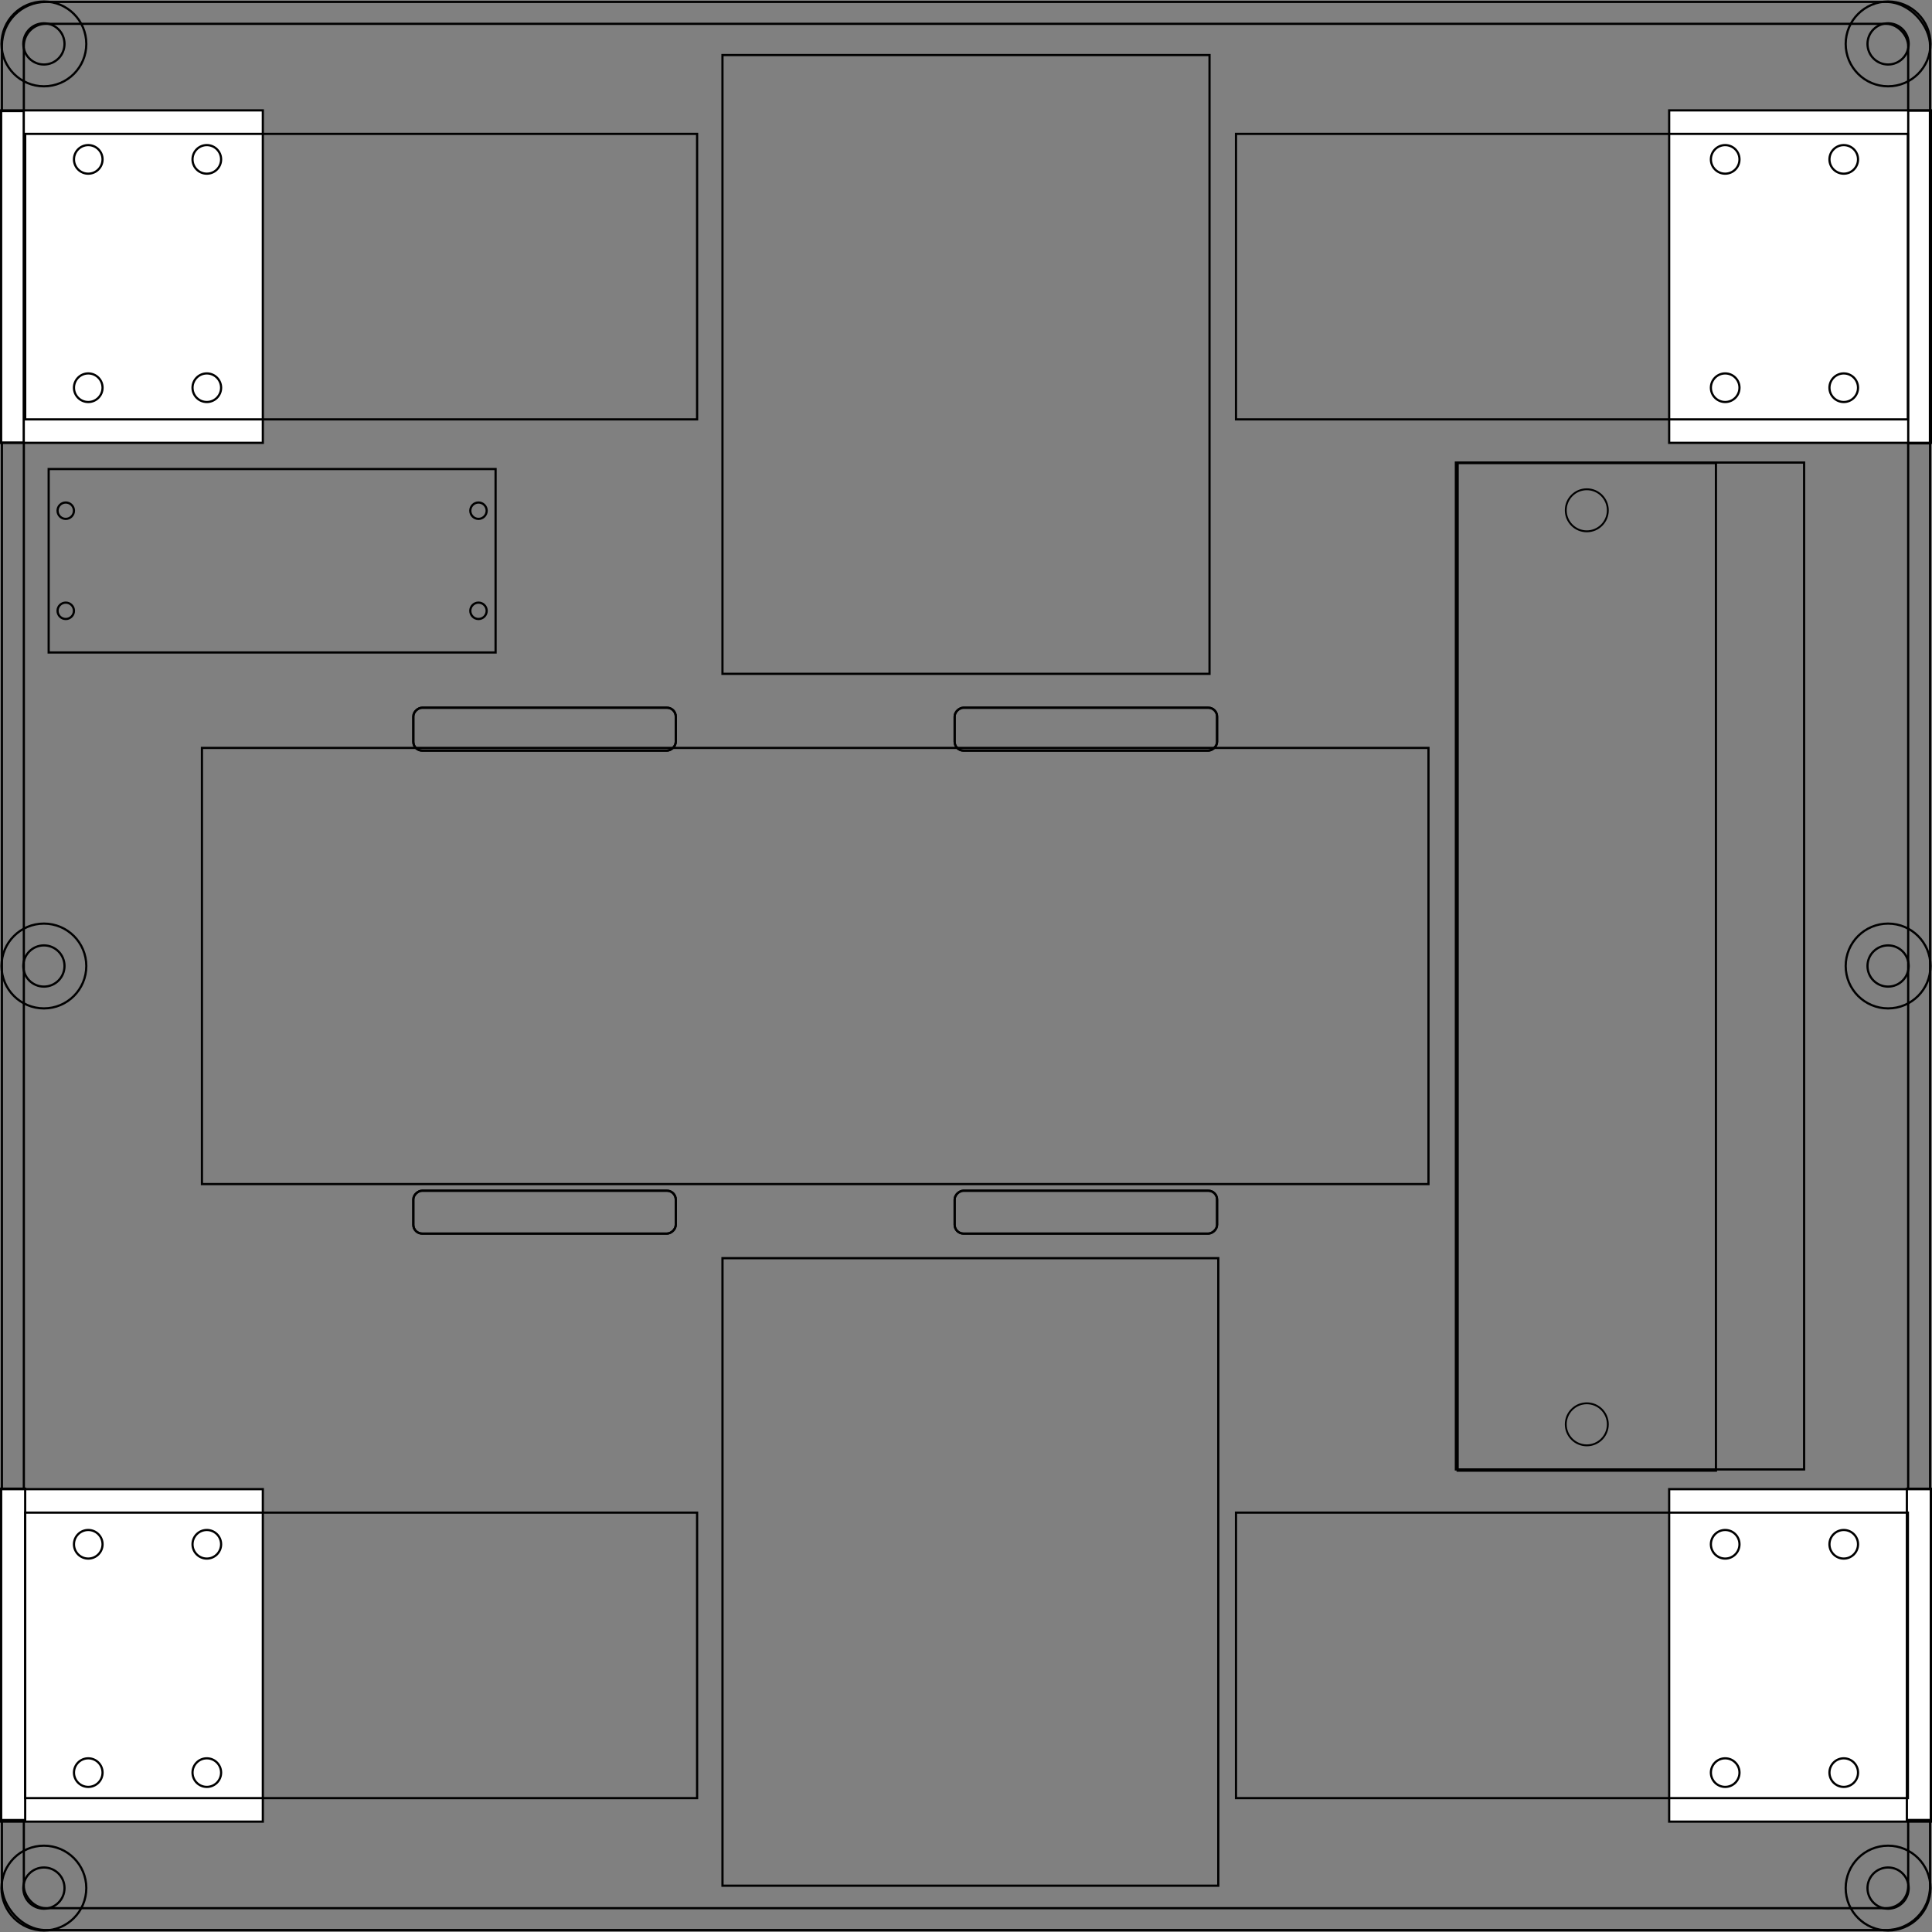 <?xml version="1.0" encoding="UTF-8" standalone="no"?>
<!-- Created with Inkscape (http://www.inkscape.org/) -->

<svg
   width="220mm"
   height="220mm"
   viewBox="0 0 220 220"
   version="1.1"
   id="svg1173"
   inkscape:version="1.2.2 (b0a8486541, 2022-12-01)"
   sodipodi:docname="encbot.svg"
   xmlns:inkscape="http://www.inkscape.org/namespaces/inkscape"
   xmlns:sodipodi="http://sodipodi.sourceforge.net/DTD/sodipodi-0.dtd"
   xmlns="http://www.w3.org/2000/svg"
   xmlns:svg="http://www.w3.org/2000/svg">
  <rect x="0" y="0" width="220" height="220" fill="#808080" stroke="none"/>
  <sodipodi:namedview
     id="namedview1175"
     pagecolor="#ffffff"
     bordercolor="#000000"
     borderopacity="0.25"
     inkscape:showpageshadow="2"
     inkscape:pageopacity="0.0"
     inkscape:pagecheckerboard="0"
     inkscape:deskcolor="#d1d1d1"
     inkscape:document-units="mm"
     showgrid="false"
     inkscape:zoom="1"
     inkscape:cx="307.5"
     inkscape:cy="422"
     inkscape:window-width="1920"
     inkscape:window-height="1052"
     inkscape:window-x="0"
     inkscape:window-y="0"
     inkscape:window-maximized="1"
     inkscape:current-layer="layer1" />
  <defs
     id="defs1170" />
  <g
     inkscape:label="Layer 1"
     inkscape:groupmode="layer"
     id="layer1"
     transform="translate(2.1325612e-6,-58.5)">
    <rect
       style="fill:none;stroke:#000000;stroke-width:0.25;stroke-dasharray:none"
       id="rect1278"
       width="219.564"
       height="219.564"
       x="0.218"
       y="58.718"
       ry="5"
       rx="5" />
    <rect
       style="fill:none;stroke:#000000;stroke-width:0.25;stroke-dasharray:none"
       id="rect1278-3"
       width="214.574"
       height="214.574"
       x="2.713"
       y="61.213"
       rx="2.506"
       ry="2.513" />
    <g
       id="g971"
       transform="rotate(90,165.156,148.43)"
       style="stroke-width:0.25;stroke-dasharray:none">
      <rect
         style="fill:none;stroke:#000000;stroke-width:0.25;stroke-dasharray:none"
         id="rect803"
         width="4.884"
         height="29.884"
         x="155.813"
         y="174.995"
         ry="1.005" />
      <rect
         style="fill:none;stroke:#000000;stroke-width:0.25;stroke-dasharray:none"
         id="rect890"
         width="4.884"
         height="29.884"
         x="155.813"
         y="236.636"
         ry="1.005" />
      <rect
         style="fill:none;stroke:#000000;stroke-width:0.25;stroke-dasharray:none"
         id="rect894"
         width="4.884"
         height="29.884"
         x="210.813"
         y="174.995"
         ry="1.005" />
      <rect
         style="fill:none;stroke:#000000;stroke-width:0.25;stroke-dasharray:none"
         id="rect896"
         width="4.884"
         height="29.884"
         x="210.813"
         y="236.636"
         ry="1.005" />
      <rect
         style="fill:none;stroke:#000000;stroke-width:0.25;stroke-dasharray:none"
         id="rect898"
         width="4.884"
         height="29.884"
         x="155.813"
         y="174.995"
         ry="1.005" />
      <rect
         style="fill:none;stroke:#000000;stroke-width:0.25;stroke-dasharray:none"
         id="rect900"
         width="4.884"
         height="29.884"
         x="155.813"
         y="236.636"
         ry="1.005" />
      <rect
         style="fill:none;stroke:#000000;stroke-width:0.25;stroke-dasharray:none"
         id="rect902"
         width="4.884"
         height="29.884"
         x="210.813"
         y="174.995"
         ry="1.005" />
      <rect
         style="fill:none;stroke:#000000;stroke-width:0.25;stroke-dasharray:none"
         id="rect904"
         width="4.884"
         height="29.884"
         x="210.813"
         y="236.636"
         ry="1.005" />
    </g>
    <g
       id="g1378"
       transform="rotate(-90,18.968,146.993)"
       style="stroke-width:0.25;stroke-dasharray:none">
      <rect
         style="fill:#ffffff;stroke:#000000;stroke-width:0.25;stroke-dasharray:none"
         id="rect1368"
         width="37.858"
         height="29.858"
         x="-94.89"
         y="-157.954"
         transform="scale(-1)" />
      <circle
         style="fill:none;stroke:#000000;stroke-width:0.25;stroke-dasharray:none"
         id="circle1370"
         cx="-89.311"
         cy="-151.575"
         r="1.628"
         transform="scale(-1)" />
      <ellipse
         style="fill:none;stroke:#000000;stroke-width:0.25;stroke-dasharray:none"
         id="ellipse1372"
         cx="-89.311"
         cy="-138.075"
         rx="1.628"
         ry="1.628"
         transform="scale(-1)" />
      <circle
         style="fill:none;stroke:#000000;stroke-width:0.25;stroke-dasharray:none"
         id="circle1374"
         cx="-63.311"
         cy="-151.575"
         r="1.628"
         transform="scale(-1)" />
      <ellipse
         style="fill:none;stroke:#000000;stroke-width:0.25;stroke-dasharray:none"
         id="ellipse1376"
         cx="-63.311"
         cy="-138.075"
         rx="1.628"
         ry="1.628"
         transform="scale(-1)" />
    </g>
    <g
       id="g1390"
       transform="matrix(0,-1,-1,0,348.025,165.961)"
       style="stroke-width:0.25;stroke-dasharray:none">
      <rect
         style="fill:#ffffff;stroke:#000000;stroke-width:0.25;stroke-dasharray:none"
         id="rect1380"
         width="37.858"
         height="29.858"
         x="-94.89"
         y="-157.954"
         transform="scale(-1)" />
      <circle
         style="fill:none;stroke:#000000;stroke-width:0.25;stroke-dasharray:none"
         id="circle1382"
         cx="-89.311"
         cy="-151.575"
         r="1.628"
         transform="scale(-1)" />
      <ellipse
         style="fill:none;stroke:#000000;stroke-width:0.25;stroke-dasharray:none"
         id="ellipse1384"
         cx="-89.311"
         cy="-138.075"
         rx="1.628"
         ry="1.628"
         transform="scale(-1)" />
      <circle
         style="fill:none;stroke:#000000;stroke-width:0.25;stroke-dasharray:none"
         id="circle1386"
         cx="-63.311"
         cy="-151.575"
         r="1.628"
         transform="scale(-1)" />
      <ellipse
         style="fill:none;stroke:#000000;stroke-width:0.25;stroke-dasharray:none"
         id="ellipse1388"
         cx="-63.311"
         cy="-138.075"
         rx="1.628"
         ry="1.628"
         transform="scale(-1)" />
    </g>
    <rect
       style="fill:none;stroke:#000000;stroke-width:0.25;stroke-dasharray:none"
       id="rect1567"
       width="76.51"
       height="32.51"
       x="2.87"
       y="73.745" />
    <rect
       style="fill:none;stroke:#000000;stroke-width:0.25;stroke-dasharray:none"
       id="rect1569"
       width="76.51"
       height="32.51"
       x="140.745"
       y="73.745" />
    <g
       id="g1652"
       transform="rotate(90,88.493,259.532)"
       style="stroke-width:0.25;stroke-dasharray:none">
      <rect
         style="fill:#ffffff;stroke:#000000;stroke-width:0.25;stroke-dasharray:none"
         id="rect1642"
         width="37.858"
         height="29.858"
         x="-94.89"
         y="-157.954"
         transform="scale(-1)" />
      <circle
         style="fill:none;stroke:#000000;stroke-width:0.25;stroke-dasharray:none"
         id="circle1644"
         cx="-89.311"
         cy="-151.575"
         r="1.628"
         transform="scale(-1)" />
      <ellipse
         style="fill:none;stroke:#000000;stroke-width:0.25;stroke-dasharray:none"
         id="ellipse1646"
         cx="-89.311"
         cy="-138.075"
         rx="1.628"
         ry="1.628"
         transform="scale(-1)" />
      <circle
         style="fill:none;stroke:#000000;stroke-width:0.25;stroke-dasharray:none"
         id="circle1648"
         cx="-63.311"
         cy="-151.575"
         r="1.628"
         transform="scale(-1)" />
      <ellipse
         style="fill:none;stroke:#000000;stroke-width:0.25;stroke-dasharray:none"
         id="ellipse1650"
         cx="-63.311"
         cy="-138.075"
         rx="1.628"
         ry="1.628"
         transform="scale(-1)" />
    </g>
    <g
       id="g1664"
       transform="matrix(0,1,1,0,-128.025,171.039)"
       style="stroke-width:0.25;stroke-dasharray:none">
      <rect
         style="fill:#ffffff;stroke:#000000;stroke-width:0.25;stroke-dasharray:none"
         id="rect1654"
         width="37.858"
         height="29.858"
         x="-94.89"
         y="-157.954"
         transform="scale(-1)" />
      <circle
         style="fill:none;stroke:#000000;stroke-width:0.25;stroke-dasharray:none"
         id="circle1656"
         cx="-89.311"
         cy="-151.575"
         r="1.628"
         transform="scale(-1)" />
      <ellipse
         style="fill:none;stroke:#000000;stroke-width:0.25;stroke-dasharray:none"
         id="ellipse1658"
         cx="-89.311"
         cy="-138.075"
         rx="1.628"
         ry="1.628"
         transform="scale(-1)" />
      <circle
         style="fill:none;stroke:#000000;stroke-width:0.25;stroke-dasharray:none"
         id="circle1660"
         cx="-63.311"
         cy="-151.575"
         r="1.628"
         transform="scale(-1)" />
      <ellipse
         style="fill:none;stroke:#000000;stroke-width:0.25;stroke-dasharray:none"
         id="ellipse1662"
         cx="-63.311"
         cy="-138.075"
         rx="1.628"
         ry="1.628"
         transform="scale(-1)" />
    </g>
    <rect
       style="fill:none;stroke:#000000;stroke-width:0.25;stroke-dasharray:none"
       id="rect1676"
       width="76.51"
       height="32.51"
       x="-217.255"
       y="-263.255"
       transform="scale(-1)" />
    <rect
       style="fill:none;stroke:#000000;stroke-width:0.25;stroke-dasharray:none"
       id="rect1678"
       width="76.51"
       height="32.51"
       x="-79.38"
       y="-263.255"
       transform="scale(-1)" />
    <rect
       style="fill:none;stroke:#000000;stroke-width:0.25;stroke-dasharray:none"
       id="rect1682"
       width="139.667"
       height="49.667"
       x="22.996"
       y="143.666" />
    <rect
       style="fill:none;stroke:#000000;stroke-width:0.254;stroke-dasharray:none"
       id="rect1684"
       width="56.457"
       height="71.457"
       x="82.271"
       y="201.771" />
    <g
       id="g1890"
       transform="rotate(90,52.341,69.695)"
       style="stroke-width:0.25;stroke-dasharray:none">
      <rect
         style="fill:none;stroke:#000000;stroke-width:0.25;stroke-dasharray:none"
         id="rect1838"
         width="20.891"
         height="50.891"
         x="94.555"
         y="65.603" />
      <g
         id="g1875"
         transform="translate(62.455,-1.415)"
         style="stroke-width:0.25;stroke-dasharray:none">
        <ellipse
           style="fill:none;stroke:#000000;stroke-width:0.25;stroke-dasharray:none"
           id="path1869"
           cx="36.845"
           cy="68.964"
           rx="0.933"
           ry="0.933" />
        <ellipse
           style="fill:none;stroke:#000000;stroke-width:0.25;stroke-dasharray:none"
           id="ellipse1871"
           cx="48.245"
           cy="68.964"
           rx="0.933"
           ry="0.933" />
      </g>
      <g
         id="g1881"
         transform="translate(62.455,45.585)"
         style="stroke-width:0.25;stroke-dasharray:none">
        <ellipse
           style="fill:none;stroke:#000000;stroke-width:0.25;stroke-dasharray:none"
           id="ellipse1877"
           cx="36.845"
           cy="68.964"
           rx="0.933"
           ry="0.933" />
        <ellipse
           style="fill:none;stroke:#000000;stroke-width:0.25;stroke-dasharray:none"
           id="ellipse1879"
           cx="48.245"
           cy="68.964"
           rx="0.933"
           ry="0.933" />
      </g>
    </g>
    <g
       id="g2005"
       style="stroke-width:0.25;stroke-dasharray:none">
      <circle
         style="fill:none;stroke:#000000;stroke-width:0.25;stroke-dasharray:none"
         id="path1999"
         cx="215"
         cy="63.5"
         r="2.346" />
      <ellipse
         style="fill:none;stroke:#000000;stroke-width:0.25;stroke-dasharray:none"
         id="path2001"
         cx="215"
         cy="63.5"
         rx="4.828"
         ry="4.828" />
    </g>
    <g
       id="g2011"
       transform="translate(-210)"
       style="stroke-width:0.25;stroke-dasharray:none">
      <circle
         style="fill:none;stroke:#000000;stroke-width:0.25;stroke-dasharray:none"
         id="circle2007"
         cx="215"
         cy="63.5"
         r="2.346" />
      <ellipse
         style="fill:none;stroke:#000000;stroke-width:0.25;stroke-dasharray:none"
         id="ellipse2009"
         cx="215"
         cy="63.5"
         rx="4.828"
         ry="4.828" />
    </g>
    <g
       id="g2017"
       transform="translate(-210,210)"
       style="stroke-width:0.25;stroke-dasharray:none">
      <circle
         style="fill:none;stroke:#000000;stroke-width:0.25;stroke-dasharray:none"
         id="circle2013"
         cx="215"
         cy="63.5"
         r="2.346" />
      <ellipse
         style="fill:none;stroke:#000000;stroke-width:0.25;stroke-dasharray:none"
         id="ellipse2015"
         cx="215"
         cy="63.5"
         rx="4.828"
         ry="4.828" />
    </g>
    <g
       id="g2023"
       transform="translate(-1.2218952e-6,210)"
       style="stroke-width:0.25;stroke-dasharray:none">
      <circle
         style="fill:none;stroke:#000000;stroke-width:0.25;stroke-dasharray:none"
         id="circle2019"
         cx="215"
         cy="63.5"
         r="2.346" />
      <ellipse
         style="fill:none;stroke:#000000;stroke-width:0.25;stroke-dasharray:none"
         id="ellipse2021"
         cx="215"
         cy="63.5"
         rx="4.828"
         ry="4.828" />
    </g>
    <rect
       style="fill:none;stroke:#000000;stroke-width:0.25;stroke-dasharray:none"
       id="rect235"
       width="55.461"
       height="70.461"
       x="82.269"
       y="64.769" />
    <g
       id="g2029">
      <g
         id="g1602"
         transform="translate(-3.704)">
        <rect
           style="fill:none;stroke:#000000;stroke-width:0.25;stroke-dasharray:none"
           id="rect289"
           width="39.653"
           height="114.653"
           x="169.488"
           y="111.174" />
        <rect
           style="fill:none;stroke:#000000;stroke-width:0.25;stroke-dasharray:none"
           id="rect291"
           width="29.412"
           height="114.732"
           x="169.689"
           y="111.233" />
        <ellipse
           style="fill:none;stroke:#000000;stroke-width:0.213"
           id="path2020"
           cx="184.395"
           cy="220.69"
           rx="2.394"
           ry="2.394" />
        <ellipse
           style="fill:none;stroke:#000000;stroke-width:0.213"
           id="ellipse2022"
           cx="184.395"
           cy="116.608"
           rx="2.394"
           ry="2.394" />
      </g>
    </g>
    <rect
       style="fill:none;stroke:#000000;stroke-width:0.256;stroke-dasharray:none"
       id="rect293"
       width="2.576"
       height="37.759"
       x="0.126"
       y="71.145" />
    <rect
       style="fill:none;stroke:#000000;stroke-width:0.25;stroke-dasharray:none"
       id="rect297"
       width="2.471"
       height="37.891"
       x="217.293"
       y="71.095" />
    <rect
       style="fill:none;stroke:#000000;stroke-width:0.25;stroke-dasharray:none"
       id="rect299"
       width="2.722"
       height="37.722"
       x="217.139"
       y="228.023" />
    <rect
       style="fill:none;stroke:#000000;stroke-width:0.25;stroke-dasharray:none"
       id="rect301"
       width="2.736"
       height="37.736"
       x="0.132"
       y="228.016" />
    <g
       id="g1608"
       transform="translate(-210,105)"
       style="stroke-width:0.25;stroke-dasharray:none">
      <circle
         style="fill:none;stroke:#000000;stroke-width:0.25;stroke-dasharray:none"
         id="circle1604"
         cx="215"
         cy="63.5"
         r="2.346" />
      <ellipse
         style="fill:none;stroke:#000000;stroke-width:0.25;stroke-dasharray:none"
         id="ellipse1606"
         cx="215"
         cy="63.5"
         rx="4.828"
         ry="4.828" />
    </g>
    <g
       id="g1614"
       transform="translate(-1.2218952e-6,105)"
       style="stroke-width:0.25;stroke-dasharray:none">
      <circle
         style="fill:none;stroke:#000000;stroke-width:0.25;stroke-dasharray:none"
         id="circle1610"
         cx="215"
         cy="63.5"
         r="2.346" />
      <ellipse
         style="fill:none;stroke:#000000;stroke-width:0.25;stroke-dasharray:none"
         id="ellipse1612"
         cx="215"
         cy="63.5"
         rx="4.828"
         ry="4.828" />
    </g>
  </g>
</svg>
